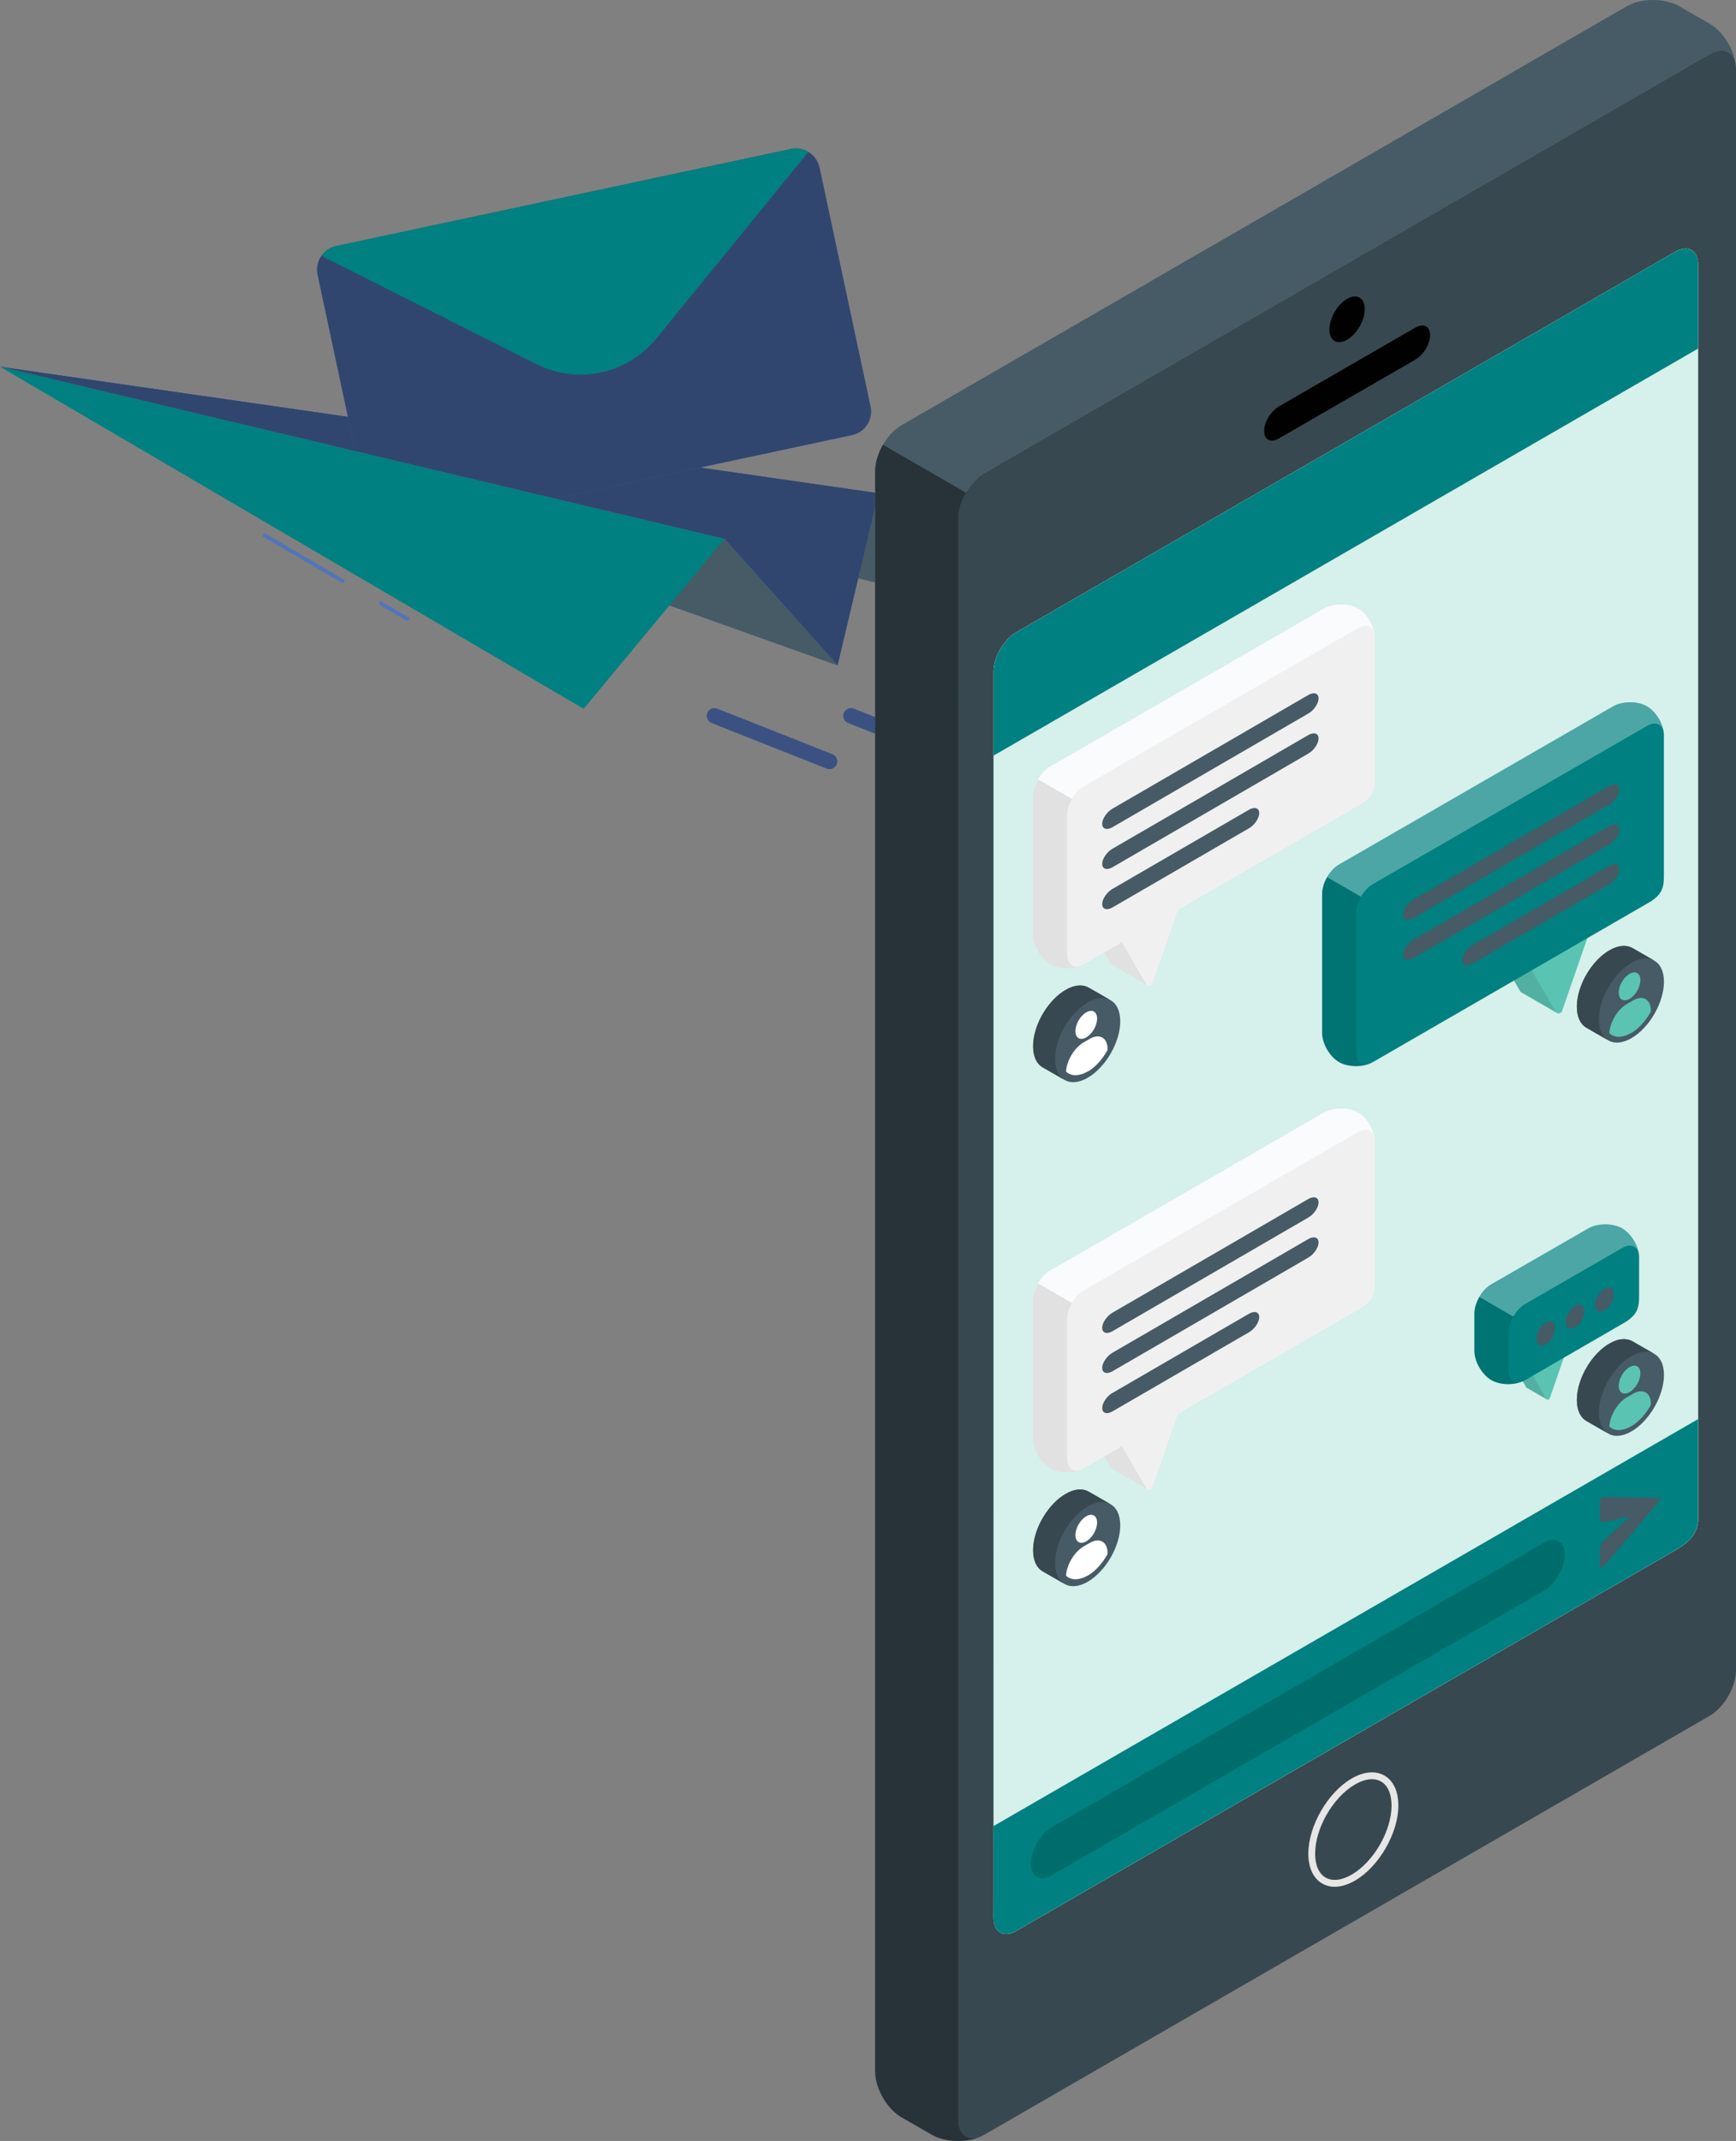 <?xml version="1.0" encoding="UTF-8"?>
<svg id="Layer_2" data-name="Layer 2" xmlns="http://www.w3.org/2000/svg" viewBox="0 0 254.92 314.26">
  <rect x="0" y="0" width="254.92" height="314.26" fill="#808080" stroke="none"/>
  <defs>
    <style>
      .cls-1 {
        fill: #f1f0f0;
      }

      .cls-2 {
        opacity: .4;
      }

      .cls-2, .cls-3, .cls-4, .cls-5, .cls-6, .cls-7 {
        isolation: isolate;
      }

      .cls-2, .cls-5, .cls-8, .cls-6, .cls-7 {
        fill: #010101;
      }

      .cls-9 {
        fill: #5ac3b2;
      }

      .cls-10, .cls-3, .cls-4 {
        fill: #fff;
      }

      .cls-3, .cls-7 {
        opacity: .3;
      }

      .cls-4 {
        opacity: .75;
      }

      .cls-11 {
        fill: #5274b9;
      }

      .cls-12 {
        fill: #e0e1e0;
      }

      .cls-13 {
        fill: #e6e6e5;
      }

      .cls-14 {
        fill: #fafbfc;
      }

      .cls-15 {
        fill: #384850;
      }

      .cls-5 {
        opacity: .15;
      }

      .cls-16 {
        fill: #273339;
      }

      .cls-17 {
        fill: #465b65;
      }

      .cls-18, .cls-6 {
        opacity: .1;
      }

      .cls-19 {
        fill: teal;
      }
    </style>
  </defs>
  <g id="Layer_1-2" data-name="Layer 1">
    <g id="Mail">
      <g>
        <g>
          <g>
            <polygon class="cls-11" points="0 53.83 128.99 72.4 146.3 89.87 0 53.83"/>
            <polygon class="cls-17" points="0 53.83 128.99 72.4 146.3 89.87 0 53.83"/>
          </g>
          <g>
            <polygon class="cls-11" points="0 53.83 128.99 72.4 123 97.66 0 53.83"/>
            <polygon class="cls-2" points="0 53.83 128.99 72.4 123 97.66 0 53.83"/>
          </g>
          <g>
            <g>
              <path class="cls-11" d="M120.35,24.59l7.49,35.09c.41,1.9-.82,3.79-2.72,4.19l-66.81,14.26c-1.9.41-3.79-.82-4.19-2.72l-7.49-35.09c-.21-.99.02-1.99.56-2.76.5-.7,1.25-1.24,2.15-1.43l66.81-14.26c.91-.19,1.81-.02,2.55.42.81.49,1.43,1.3,1.64,2.29Z"/>
              <path class="cls-2" d="M120.35,24.59l7.49,35.09c.41,1.9-.82,3.79-2.72,4.19l-66.81,14.26c-1.9.41-3.79-.82-4.19-2.72l-7.49-35.09c-.21-.99.02-1.99.56-2.76.5-.7,1.25-1.24,2.15-1.43l66.81-14.26c.91-.19,1.81-.02,2.55.42.81.49,1.43,1.3,1.64,2.29Z"/>
            </g>
            <path class="cls-19" d="M118.71,22.29l-22.32,27.4c-4.26,5.23-11.6,6.8-17.62,3.76l-31.57-15.9c.5-.7,1.25-1.24,2.15-1.43l66.81-14.26c.91-.19,1.81-.02,2.55.43Z"/>
          </g>
          <g>
            <polygon class="cls-11" points="0 53.83 106.39 79.11 123 97.66 0 53.83"/>
            <polygon class="cls-17" points="0 53.83 106.39 79.11 123 97.66 0 53.83"/>
          </g>
          <rect class="cls-11" x="44.3" y="75.06" width=".57" height="13.72" transform="translate(-48.64 78.98) rotate(-59.63)"/>
          <rect class="cls-11" x="57.58" y="87.23" width=".57" height="4.94" transform="translate(-48.78 94.28) rotate(-59.63)"/>
          <polygon class="cls-19" points="0 53.83 106.39 79.11 85.71 104.04 0 53.83"/>
        </g>
        <g>
          <g>
            <path class="cls-11" d="M142.3,113.07c-.14,0-.28-.03-.42-.08l-17.33-6.86c-.58-.23-.87-.89-.64-1.47.23-.58.88-.87,1.47-.64l17.33,6.86c.58.23.87.89.64,1.47-.18.44-.6.72-1.05.72Z"/>
            <path class="cls-7" d="M124.55,106.13c-.58-.23-.87-.89-.64-1.47.23-.58.88-.87,1.47-.64l17.33,6.86c.58.23.87.89.64,1.47-.18.44-.6.72-1.05.72-.14,0-.28-.03-.42-.08"/>
          </g>
          <g>
            <path class="cls-11" d="M141.28,103.13c-.14,0-.28-.03-.42-.08l-9.31-3.69c-.58-.23-.87-.89-.64-1.47.23-.58.88-.87,1.47-.64l9.31,3.69c.58.23.87.89.64,1.47-.18.44-.6.72-1.05.72Z"/>
            <path class="cls-19" d="M131.55,99.36c-.58-.23-.87-.89-.64-1.47.23-.58.88-.87,1.47-.64l9.31,3.69c.58.23.87.89.64,1.47-.18.44-.6.72-1.05.72-.14,0-.28-.03-.42-.08"/>
          </g>
          <g>
            <path class="cls-11" d="M121.82,112.9c-.14,0-.28-.03-.42-.08l-16.9-6.69c-.58-.23-.87-.89-.64-1.47.23-.58.89-.87,1.47-.64l16.9,6.69c.58.23.87.89.64,1.47-.18.44-.6.72-1.05.72Z"/>
            <path class="cls-7" d="M104.5,106.13c-.58-.23-.87-.89-.64-1.47.23-.58.89-.87,1.47-.64l16.9,6.69c.58.23.87.89.64,1.47-.18.44-.6.72-1.05.72-.14,0-.28-.03-.42-.08"/>
          </g>
        </g>
      </g>
    </g>
    <g id="Device">
      <g id="Device_2" data-name="Device 2">
        <path class="cls-17" d="M254.88,9.57c-.27-2.01-1.89-2.74-3.83-1.61l-106.48,61.47c-2.13,1.24-3.87,4.24-3.87,6.71v234.96c0,2.27,1.47,3.31,3.38,2.48-2.14.98-5.27.9-7.26-.24l-4.43-2.55c-2.14-1.23-3.88-4.23-3.88-6.71V69.12c0-2.48,1.74-5.48,3.88-6.71L238.86.93c2.13-1.24,5.6-1.24,7.74,0l4.45,2.55c1.96,1.14,3.58,3.76,3.83,6.09Z"/>
        <path class="cls-15" d="M251.05,7.96l-106.48,61.47c-2.13,1.24-3.87,4.24-3.87,6.71v234.96c0,2.47,1.74,3.47,3.87,2.23l106.48-61.47c2.13-1.24,3.87-4.24,3.87-6.71V10.19c0-2.47-1.74-3.47-3.87-2.23ZM249.35,223.03c0,2.11-1.48,3.46-3.32,4.51l-96.81,55.89c-1.83,1.06-3.32.2-3.32-1.92V98.58c0-2.12,1.49-4.69,3.32-5.76l96.81-55.88c1.84-1.07,3.32-.2,3.32,1.91v184.18Z"/>
        <path class="cls-16" d="M144.09,313.58c-2.14.98-5.27.9-7.26-.24l-4.43-2.55c-2.14-1.24-3.88-4.23-3.88-6.71V69.12c0-1.24.44-2.61,1.14-3.83l12.19,7.03c-.7,1.22-1.14,2.59-1.14,3.82v234.96c0,2.27,1.47,3.31,3.38,2.48Z"/>
        <path class="cls-8" d="M197.81,43.87c1.43-.83,2.6-.16,2.6,1.5s-1.16,3.67-2.6,4.5c-1.43.83-2.6.16-2.6-1.5s1.16-3.67,2.6-4.5Z"/>
        <path class="cls-13" d="M196,276.95c-.67,0-1.29-.16-1.84-.48-1.32-.76-2.04-2.32-2.04-4.39,0-4.05,2.85-8.99,6.36-11.02,1.79-1.04,3.51-1.19,4.82-.43,1.32.76,2.04,2.32,2.04,4.39,0,4.05-2.85,8.99-6.36,11.02-1.04.6-2.06.91-2.98.91ZM201.46,261.16c-.75,0-1.59.26-2.48.77-3.23,1.87-5.86,6.42-5.86,10.15,0,1.7.55,2.95,1.54,3.52s2.35.42,3.82-.43c3.23-1.87,5.86-6.42,5.86-10.15,0-1.7-.55-2.95-1.54-3.52-.39-.23-.85-.34-1.34-.34Z"/>
        <path class="cls-8" d="M187.79,59.66l20.04-11.57c1.2-.69,2.17-.2,2.17,1.1s-.97,2.9-2.17,3.6l-20.04,11.57c-1.2.69-2.16.2-2.16-1.1,0-1.29.97-2.9,2.17-3.59Z"/>
        <path class="cls-9" d="M249.35,223.03c0,2.11-1.48,3.46-3.32,4.51l-96.81,55.89c-1.83,1.06-3.32.2-3.32-1.92V98.58c0-2.12,1.49-4.69,3.32-5.76l96.81-55.88c1.84-1.07,3.32-.2,3.32,1.91v184.18Z"/>
        <path class="cls-4" d="M249.35,223.03c0,2.11-1.48,3.46-3.32,4.51l-96.81,55.89c-1.83,1.06-3.32.2-3.32-1.92V98.58c0-2.12,1.49-4.69,3.32-5.76l96.81-55.88c1.84-1.07,3.32-.2,3.32,1.91v184.18Z"/>
        <path class="cls-19" d="M246.03,36.94l-96.81,55.88c-1.83,1.07-3.32,3.63-3.32,5.76v12.33l103.45-59.74v-12.32c0-2.11-1.48-2.97-3.32-1.91Z"/>
        <path class="cls-19" d="M145.89,268.03v13.48c0,2.12,1.49,2.97,3.32,1.92l96.81-55.89c1.84-1.06,3.32-2.4,3.32-4.51v-14.72l-103.45,59.73Z"/>
        <path class="cls-5" d="M154.41,268.24l72.33-41.8c1.67-.97,3.03-.18,3.03,1.75v.04c0,1.93-1.36,4.28-3.03,5.25l-72.33,41.8c-1.67.97-3.03.18-3.03-1.75v-.04c0-1.93,1.36-4.28,3.03-5.25Z"/>
        <path class="cls-17" d="M234.93,220.58v2.13c0,.48.25.81.55.74l3.41-.79c.3-.07.3.1,0,.38l-3.41,3.14c-.3.28-.55.89-.55,1.37v2.13c0,.48.23.59.52.25l8.09-9.46c.29-.34.29-.62,0-.62l-8.09-.12c-.29,0-.52.38-.52.86Z"/>
      </g>
      <g id="Conversation">
        <g>
          <g>
            <g>
              <path class="cls-12" d="M168.46,144.59l-5.14-2.97c-.1-.05-.19-.11-.24-.21l-.95-1.65,3.05-1.76-.09.27,3.37,6.33Z"/>
              <path class="cls-1" d="M164.72,138.25l3.56,6.16c.23.39.81.34.96-.09l3.76-10.85-8.28,4.78Z"/>
              <path class="cls-1" d="M201.9,93.63c0-1.59-1.11-3.51-2.49-4.31h0c-1.37-.79-3.6-.79-4.97,0l-40.25,23.22c-1.37.79-2.49,2.72-2.49,4.31v20.38c0,1.59,1.11,3.51,2.49,4.31h0c1.37.79,3.6.79,4.97,0l40.48-23.39c2.23-1.27,2.25-2.55,2.25-4.14v-20.39Z"/>
              <path class="cls-12" d="M151.71,137.23c0,1.59,1.11,3.51,2.49,4.31h0c1.24.71,3.17.78,4.55.2-1.17.44-2.06-.23-2.06-1.64v-20.38c0-.79.28-1.67.73-2.45l-4.97-2.87c-.45.78-.73,1.66-.73,2.45v20.38h0Z"/>
              <path class="cls-14" d="M201.82,92.92c-.29-1.05-1.25-1.39-2.4-.73l-40.26,23.22c-.68.39-1.31,1.07-1.75,1.85l-4.97-2.86c.45-.79,1.07-1.46,1.75-1.86l40.24-23.22c1.38-.79,3.61-.79,4.98,0h0c1.17.67,2.16,2.18,2.4,3.6Z"/>
            </g>
            <g>
              <path class="cls-17" d="M163.36,124.58l28.75-16.68c.83-.48,1.51-.26,1.51.49s-.67,1.75-1.51,2.23l-28.75,16.68c-.83.48-1.51.26-1.51-.49,0-.75.68-1.75,1.51-2.23Z"/>
              <path class="cls-17" d="M163.36,130.48l20.04-11.62c.83-.48,1.51-.26,1.51.49s-.67,1.75-1.51,2.23l-20.04,11.62c-.83.48-1.51.26-1.51-.49,0-.75.68-1.75,1.51-2.23Z"/>
            </g>
            <path class="cls-17" d="M163.36,118.7l28.75-16.68c.83-.48,1.51-.26,1.51.49s-.67,1.75-1.51,2.23l-28.75,16.68c-.83.48-1.51.26-1.51-.49,0-.75.68-1.75,1.51-2.23Z"/>
          </g>
          <g>
            <g id="Sync_Icon" data-name="Sync Icon">
              <g>
                <path class="cls-17" d="M162.99,146.76l-3.14-1.8c-.86-.49-2.05-.42-3.36.34-1.23.71-2.35,1.89-3.19,3.25-.98,1.57-1.59,3.39-1.59,5.03,0,1.52.53,2.59,1.4,3.09l3.15,1.81c.87.55,2.1.51,3.46-.28,2.64-1.52,4.78-5.23,4.78-8.28,0-1.59-.58-2.68-1.51-3.15Z"/>
                <path class="cls-15" d="M159.84,144.96c-.86-.49-2.05-.41-3.36.34-1.23.71-2.35,1.89-3.19,3.25-.98,1.57-1.59,3.39-1.59,5.02,0,1.52.53,2.59,1.39,3.09l3.12,1.79c-.79-.53-1.28-1.57-1.28-3.02,0-1.63.61-3.45,1.59-5.02.85-1.37,1.97-2.55,3.19-3.26,1.25-.72,2.38-.82,3.24-.41l-3.11-1.78Z"/>
              </g>
            </g>
            <path class="cls-10" d="M159.51,148.6c.88-.51,1.59-.1,1.59.92s-.71,2.25-1.59,2.75c-.88.51-1.59.1-1.59-.92s.71-2.25,1.59-2.75Z"/>
            <path class="cls-10" d="M159.72,157.3c1.16-.67,2.19-1.84,2.92-3.18v-.13c0-1.66-1.17-2.34-2.61-1.51l-.9.52c-1.37.79-2.49,2.67-2.59,4.28.08.07.15.16.23.21h0s.03.02.03.02c.73.47,1.76.43,2.91-.23Z"/>
          </g>
        </g>
        <g>
          <g>
            <g>
              <path class="cls-12" d="M168.46,218.57l-5.14-2.97c-.1-.05-.19-.11-.24-.21l-.95-1.65,3.05-1.76-.09.27,3.37,6.33Z"/>
              <path class="cls-1" d="M164.72,212.23l3.56,6.16c.23.39.81.34.96-.09l3.76-10.85-8.28,4.78Z"/>
              <path class="cls-1" d="M201.9,167.61c0-1.59-1.11-3.51-2.49-4.31h0c-1.37-.79-3.6-.79-4.97,0l-40.25,23.22c-1.37.79-2.49,2.72-2.49,4.31v20.38c0,1.58,1.11,3.51,2.49,4.31h0c1.37.79,3.6.79,4.97,0l40.48-23.39c2.23-1.27,2.25-2.55,2.25-4.14v-20.39Z"/>
              <path class="cls-12" d="M151.71,211.21c0,1.58,1.11,3.51,2.49,4.31h0c1.24.71,3.17.78,4.55.2-1.17.44-2.06-.23-2.06-1.64v-20.38c0-.79.28-1.67.73-2.45l-4.97-2.87c-.45.78-.73,1.66-.73,2.45v20.38h0Z"/>
              <path class="cls-14" d="M201.82,166.9c-.29-1.05-1.25-1.39-2.4-.73l-40.26,23.22c-.68.39-1.31,1.07-1.75,1.85l-4.97-2.86c.45-.79,1.07-1.46,1.75-1.86l40.24-23.22c1.38-.79,3.61-.79,4.98,0h0c1.17.67,2.16,2.18,2.4,3.6Z"/>
            </g>
            <g>
              <path class="cls-17" d="M163.36,198.56l28.75-16.68c.83-.48,1.51-.26,1.51.49s-.67,1.75-1.51,2.23l-28.75,16.68c-.83.48-1.51.26-1.51-.49,0-.75.68-1.75,1.51-2.23Z"/>
              <path class="cls-17" d="M163.36,204.46l20.04-11.62c.83-.48,1.51-.26,1.51.49s-.67,1.75-1.51,2.23l-20.04,11.61c-.83.48-1.51.26-1.51-.49,0-.75.68-1.75,1.51-2.23Z"/>
            </g>
            <path class="cls-17" d="M163.36,192.68l28.75-16.68c.83-.48,1.51-.26,1.51.49s-.67,1.75-1.51,2.23l-28.75,16.68c-.83.48-1.51.26-1.51-.49,0-.75.68-1.75,1.51-2.23Z"/>
          </g>
          <g>
            <g id="Sync_Icon-2" data-name="Sync Icon">
              <g>
                <path class="cls-17" d="M162.99,220.74l-3.14-1.8c-.86-.49-2.05-.42-3.36.34-1.23.71-2.35,1.89-3.19,3.25-.98,1.57-1.59,3.39-1.59,5.03,0,1.52.53,2.59,1.4,3.09l3.15,1.81c.87.55,2.1.51,3.46-.28,2.64-1.52,4.78-5.23,4.78-8.28,0-1.59-.58-2.68-1.51-3.15Z"/>
                <path class="cls-15" d="M159.84,218.94c-.86-.49-2.05-.42-3.36.34-1.23.71-2.35,1.89-3.19,3.25-.98,1.57-1.59,3.39-1.59,5.02,0,1.52.53,2.59,1.39,3.09l3.12,1.79c-.79-.53-1.28-1.57-1.28-3.02,0-1.63.61-3.45,1.59-5.02.85-1.37,1.97-2.55,3.19-3.26,1.25-.72,2.38-.82,3.24-.41l-3.11-1.78Z"/>
              </g>
            </g>
            <path class="cls-10" d="M159.51,222.57c.88-.51,1.59-.1,1.59.92s-.71,2.25-1.59,2.75c-.88.51-1.59.1-1.59-.92s.71-2.25,1.59-2.75Z"/>
            <path class="cls-10" d="M159.72,231.28c1.16-.67,2.19-1.84,2.92-3.17v-.13c0-1.67-1.17-2.34-2.61-1.51l-.9.52c-1.37.79-2.49,2.67-2.59,4.28.08.07.15.16.23.21h0s.03.02.03.02c.73.47,1.76.43,2.91-.23Z"/>
          </g>
        </g>
        <g>
          <g>
            <g>
              <path class="cls-9" d="M228.6,148.67l-5.14-2.97c-.1-.05-.19-.11-.24-.21l-.95-1.65,3.05-1.76-.09.27,3.37,6.33Z"/>
              <g class="cls-18">
                <path class="cls-8" d="M228.6,148.67l-5.14-2.97c-.1-.05-.19-.11-.24-.21l-.95-1.65,3.05-1.76-.09.27,3.37,6.33Z"/>
              </g>
              <path class="cls-9" d="M224.86,142.33l3.56,6.16c.23.39.81.34.96-.09l3.76-10.85-8.28,4.78Z"/>
            </g>
            <path class="cls-19" d="M244.34,107.99c0-1.59-1.11-3.51-2.49-4.31h0c-1.37-.79-3.6-.79-4.97,0l-40.25,23.22c-1.37.79-2.49,2.72-2.49,4.31v20.38c0,1.59,1.11,3.51,2.49,4.31h0c1.37.79,3.6.79,4.97,0l40.48-23.39c2.23-1.27,2.25-2.55,2.25-4.14v-20.39Z"/>
            <g>
              <g>
                <path class="cls-17" d="M207.53,137.94l28.75-16.68c.83-.48,1.51-.26,1.51.49s-.67,1.75-1.51,2.23l-28.75,16.68c-.83.48-1.51.26-1.51-.49,0-.75.67-1.75,1.51-2.23Z"/>
                <path class="cls-17" d="M216.24,138.71l20.04-11.62c.83-.48,1.51-.26,1.51.49s-.67,1.75-1.51,2.23l-20.04,11.62c-.83.48-1.51.26-1.51-.49s.67-1.75,1.51-2.23Z"/>
              </g>
              <path class="cls-17" d="M207.53,132.06l28.75-16.68c.83-.48,1.51-.26,1.51.49s-.67,1.75-1.51,2.23l-28.75,16.68c-.83.48-1.51.26-1.51-.49,0-.75.67-1.75,1.51-2.23Z"/>
            </g>
            <path class="cls-6" d="M194.15,151.6c0,1.59,1.11,3.51,2.49,4.31h0c1.24.71,3.17.78,4.55.21-1.17.44-2.06-.23-2.06-1.64v-20.38c0-.79.28-1.67.73-2.45l-4.97-2.87c-.45.78-.73,1.66-.73,2.45v20.38h0Z"/>
            <path class="cls-3" d="M244.26,107.28c-.29-1.05-1.25-1.39-2.4-.73l-40.26,23.22c-.68.39-1.31,1.07-1.75,1.85l-4.97-2.86c.45-.79,1.07-1.46,1.75-1.85l40.24-23.22c1.38-.79,3.61-.79,4.98,0h0c1.17.67,2.16,2.18,2.4,3.59Z"/>
          </g>
          <g>
            <g id="Sync_Icon-3" data-name="Sync Icon">
              <g>
                <path class="cls-17" d="M242.84,140.95l-3.14-1.8c-.86-.49-2.05-.42-3.36.34-1.23.71-2.35,1.89-3.19,3.25-.98,1.57-1.59,3.39-1.59,5.03,0,1.52.53,2.59,1.39,3.09l3.15,1.81c.87.55,2.1.51,3.46-.28,2.64-1.52,4.78-5.23,4.78-8.28,0-1.59-.58-2.68-1.51-3.15Z"/>
                <path class="cls-15" d="M239.69,139.15c-.86-.49-2.05-.41-3.36.34-1.23.71-2.35,1.89-3.19,3.25-.98,1.57-1.59,3.39-1.59,5.02,0,1.52.53,2.59,1.39,3.09l3.12,1.79c-.8-.53-1.28-1.57-1.28-3.02,0-1.63.61-3.45,1.59-5.02.85-1.37,1.97-2.55,3.19-3.26,1.25-.72,2.38-.82,3.23-.41l-3.11-1.79Z"/>
              </g>
            </g>
            <path class="cls-9" d="M239.29,142.95c.88-.51,1.59-.1,1.59.92s-.71,2.25-1.59,2.75-1.59.1-1.59-.92.71-2.25,1.59-2.75Z"/>
            <path class="cls-9" d="M239.5,151.66c1.16-.67,2.19-1.84,2.92-3.18v-.13c0-1.66-1.17-2.34-2.61-1.51l-.9.52c-1.37.79-2.49,2.67-2.59,4.28.08.07.15.16.23.21h0s.03.02.03.02c.73.47,1.76.43,2.91-.23Z"/>
          </g>
        </g>
        <g>
          <g>
            <g>
              <path class="cls-9" d="M227.13,205.4l-2.89-1.67c-.06-.03-.1-.06-.14-.12l-.53-.93,1.72-.99-.05.15,1.89,3.56Z"/>
              <g class="cls-18">
                <path class="cls-8" d="M227.13,205.4l-2.89-1.67c-.06-.03-.1-.06-.14-.12l-.53-.93,1.72-.99-.05.15,1.89,3.56Z"/>
              </g>
              <path class="cls-9" d="M225.03,201.84l2,3.46c.13.22.46.19.54-.05l2.11-6.1-4.65,2.69Z"/>
            </g>
            <path class="cls-19" d="M240.7,184.62c0-1.59-1.11-3.51-2.49-4.31h0c-1.37-.79-3.6-.79-4.97,0l-14.25,8.21c-1.37.79-2.49,2.72-2.49,4.31v5.44c0,1.59,1.11,3.51,2.49,4.31h0c1.37.79,3.6.79,4.97,0l14.48-8.38c2.23-1.27,2.25-2.55,2.25-4.14v-5.44Z"/>
            <path class="cls-6" d="M216.51,198.27c0,1.59,1.11,3.51,2.49,4.31h0c1.24.71,3.17.78,4.55.21-1.17.44-2.06-.23-2.06-1.64v-5.44c0-.79.28-1.67.73-2.45l-4.97-2.87c-.45.78-.73,1.66-.73,2.45v5.44h0Z"/>
            <path class="cls-3" d="M240.62,183.91c-.29-1.05-1.25-1.39-2.4-.73l-14.25,8.22c-.68.39-1.31,1.07-1.75,1.85l-4.97-2.86c.45-.79,1.07-1.46,1.75-1.86l14.24-8.22c1.38-.79,3.61-.79,4.98,0h0c1.17.67,2.16,2.18,2.4,3.6Z"/>
            <g>
              <path class="cls-17" d="M226.98,194.17c-.75.43-1.36,1.49-1.36,2.36s.61,1.22,1.36.79c.75-.43,1.36-1.49,1.36-2.36,0-.87-.61-1.22-1.36-.79Z"/>
              <path class="cls-17" d="M231.29,191.68c-.75.43-1.36,1.49-1.36,2.36s.61,1.22,1.36.79,1.36-1.49,1.36-2.36c0-.87-.61-1.22-1.36-.79Z"/>
              <path class="cls-17" d="M235.6,189.19c-.75.43-1.36,1.49-1.36,2.36s.61,1.22,1.36.79c.75-.43,1.36-1.49,1.36-2.36,0-.87-.61-1.22-1.36-.79Z"/>
            </g>
          </g>
          <g>
            <g id="Sync_Icon-4" data-name="Sync Icon">
              <g>
                <path class="cls-17" d="M242.84,198.67l-3.14-1.8c-.86-.49-2.05-.42-3.36.34-1.23.71-2.35,1.89-3.19,3.25-.98,1.57-1.59,3.39-1.59,5.03,0,1.52.53,2.59,1.39,3.09l3.15,1.81c.87.55,2.1.51,3.46-.28,2.64-1.52,4.78-5.23,4.78-8.28,0-1.59-.58-2.68-1.51-3.15Z"/>
                <path class="cls-15" d="M239.69,196.87c-.86-.49-2.05-.41-3.36.34-1.23.71-2.35,1.89-3.19,3.25-.98,1.57-1.59,3.39-1.59,5.02,0,1.52.53,2.59,1.39,3.09l3.12,1.79c-.8-.53-1.28-1.57-1.28-3.02,0-1.63.61-3.45,1.59-5.02.85-1.37,1.97-2.55,3.19-3.26,1.25-.72,2.38-.82,3.23-.41l-3.11-1.78Z"/>
              </g>
            </g>
            <path class="cls-9" d="M239.29,200.67c.88-.51,1.59-.1,1.59.92s-.71,2.25-1.59,2.75-1.59.1-1.59-.92.71-2.25,1.59-2.75Z"/>
            <path class="cls-9" d="M239.5,209.38c1.16-.67,2.19-1.84,2.92-3.17v-.13c0-1.67-1.17-2.34-2.61-1.51l-.9.52c-1.37.79-2.49,2.67-2.59,4.28.08.07.15.16.23.21h0s.03.02.03.02c.73.47,1.76.43,2.91-.23Z"/>
          </g>
        </g>
      </g>
    </g>
  </g>
</svg>